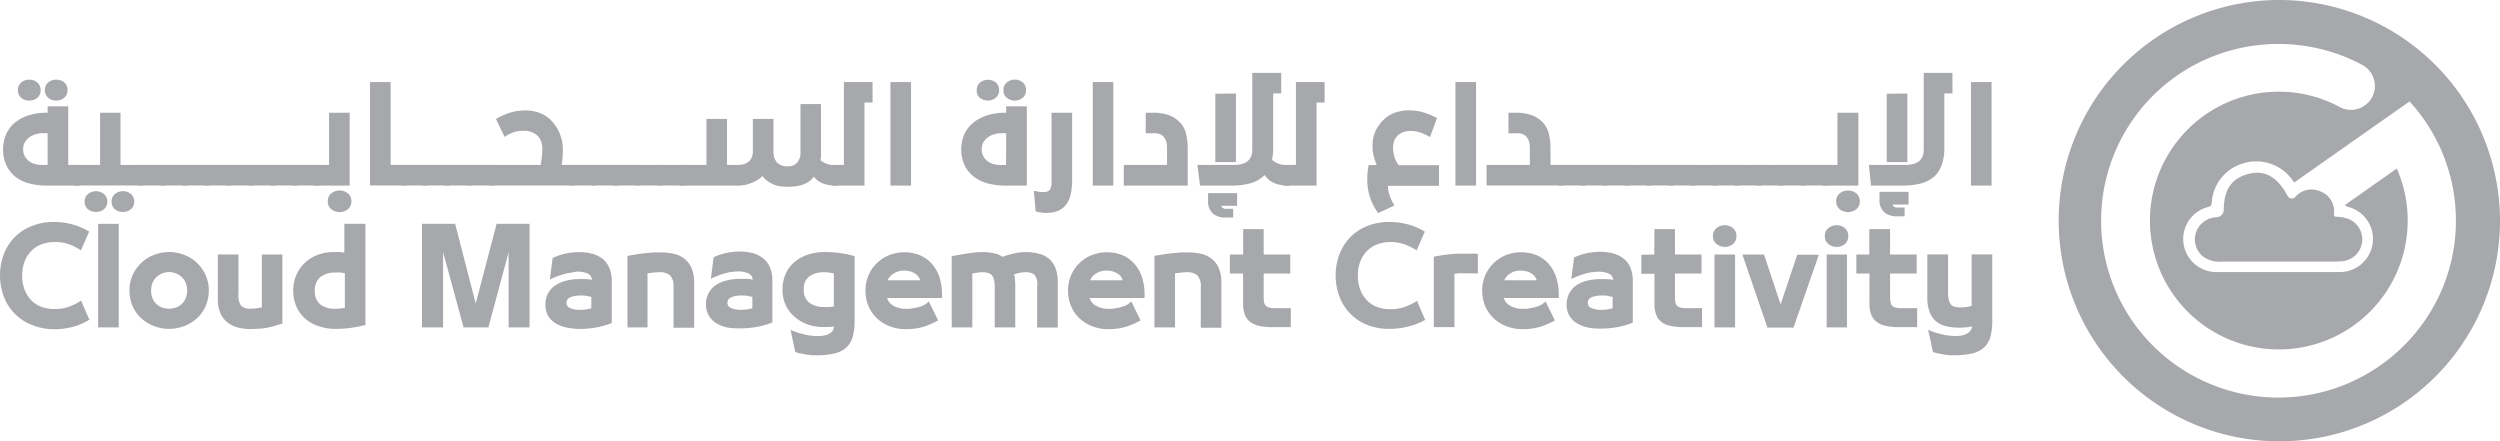 <svg xmlns="http://www.w3.org/2000/svg" viewBox="0 0 394.16 69.58"><defs><style>.cls-1{fill:#a6a8ab;}</style></defs><title>logo-3</title><g id="Layer_2" data-name="Layer 2"><g id="Layer_1-2" data-name="Layer 1"><path class="cls-1" d="M12.56,29.26H7.38a11,11,0,0,1-2.78-.34,6.06,6.06,0,0,1-2.19-1.07A5.14,5.14,0,0,1,1,26.05a6.2,6.2,0,0,1-.06-4.83A5.21,5.21,0,0,1,2.27,19.4a6.59,6.59,0,0,1,2.19-1.2,9.39,9.39,0,0,1,2.92-.43h.13v-1h3.25V26h1.8ZM3.36,15.43a1.48,1.48,0,0,1-.53-1.23A1.52,1.52,0,0,1,3.35,13a1.92,1.92,0,0,1,1.26-.44A1.92,1.92,0,0,1,5.88,13,1.52,1.52,0,0,1,6.4,14.2a1.48,1.48,0,0,1-.53,1.23,1.91,1.91,0,0,1-1.26.43A1.9,1.9,0,0,1,3.36,15.43ZM7.51,21h-.8a3.9,3.9,0,0,0-1.12.17,3.62,3.62,0,0,0-1,.5,2.66,2.66,0,0,0-.68.78,2.17,2.17,0,0,0-.26,1.07,2.32,2.32,0,0,0,.24,1.08,2.38,2.38,0,0,0,.64.77,2.73,2.73,0,0,0,.93.48A3.6,3.6,0,0,0,6.57,26h.94Zm.1-5.58a1.48,1.48,0,0,1-.53-1.23A1.49,1.49,0,0,1,7.6,13a1.92,1.92,0,0,1,1.26-.44,1.91,1.91,0,0,1,1.28.44,1.54,1.54,0,0,1,.5,1.19,1.48,1.48,0,0,1-.52,1.23,1.93,1.93,0,0,1-1.26.43A1.9,1.9,0,0,1,7.61,15.43Z"/><path class="cls-1" d="M15.78,26V17.77H19V26h3.61v3.24H11.68V26Zm-1.89,7a1.44,1.44,0,0,1-.54-1.22,1.49,1.49,0,0,1,.52-1.19,2,2,0,0,1,2.52,0,1.49,1.49,0,0,1,.52,1.19A1.44,1.44,0,0,1,16.37,33a2,2,0,0,1-1.24.42A1.94,1.94,0,0,1,13.89,33Zm4.24,0a1.46,1.46,0,0,1-.53-1.22,1.49,1.49,0,0,1,.52-1.19,2,2,0,0,1,2.53,0,1.51,1.51,0,0,1,.51,1.19A1.44,1.44,0,0,1,20.62,33a2,2,0,0,1-1.24.42A2,2,0,0,1,18.13,33Z"/><path class="cls-1" d="M26.09,26v3.24H21.73V26Z"/><path class="cls-1" d="M29.56,26v3.24H25.19V26Z"/><path class="cls-1" d="M33,26v3.24H28.66V26Z"/><path class="cls-1" d="M36.49,26v3.24H32.12V26Z"/><path class="cls-1" d="M40,26v3.24H35.59V26Z"/><path class="cls-1" d="M43.42,26v3.24H39.05V26Z"/><path class="cls-1" d="M46.88,26v3.24H42.52V26Z"/><path class="cls-1" d="M50.35,26v3.24H46V26Z"/><path class="cls-1" d="M51.88,26V17.77h3.25V29.26H49.45V26Zm.37,7a1.5,1.5,0,0,1-.57-1.27,1.54,1.54,0,0,1,.54-1.23,2.09,2.09,0,0,1,2.64,0,1.54,1.54,0,0,1,.54,1.23A1.5,1.5,0,0,1,54.83,33a2.11,2.11,0,0,1-2.58,0Z"/><path class="cls-1" d="M61.59,12.94V26h2.5v3.24H58.34V12.94Z"/><path class="cls-1" d="M67.56,26v3.24H63.19V26Z"/><path class="cls-1" d="M71,26v3.24H66.66V26Z"/><path class="cls-1" d="M74.49,26v3.24H70.12V26Z"/><path class="cls-1" d="M78,26v3.24H73.59V26Z"/><path class="cls-1" d="M85.24,26c.06-.28.12-.68.18-1.18a11.44,11.44,0,0,0,.09-1.35,3.78,3.78,0,0,0-.2-1.17,2.21,2.21,0,0,0-.68-1,3.11,3.11,0,0,0-2.13-.68,5.22,5.22,0,0,0-1.36.17,6.65,6.65,0,0,0-1.58.8l-1.37-2.84a11.81,11.81,0,0,1,2.28-1,8.06,8.06,0,0,1,2.36-.34,6.26,6.26,0,0,1,2.29.41A4.93,4.93,0,0,1,86.9,19a6.3,6.3,0,0,1,1.33,2,6.8,6.8,0,0,1,.51,2.72A11.78,11.78,0,0,1,88.67,25c0,.43-.09.76-.12,1h2v3.24H77.05V26Z"/><path class="cls-1" d="M94.09,26v3.24H89.72V26Z"/><path class="cls-1" d="M97.55,26v3.24H93.19V26Z"/><path class="cls-1" d="M101,26v3.24H96.65V26Z"/><path class="cls-1" d="M104.48,26v3.24h-4.36V26Z"/><path class="cls-1" d="M108,26v3.24h-4.37V26Z"/><path class="cls-1" d="M122.5,25.62a2.19,2.19,0,0,0,1.62.6,2,2,0,0,0,1.58-.59,2.38,2.38,0,0,0,.51-1.62v-7.6h3.23v7.25c0,.33,0,.63,0,.92s-.06.52-.08.7a3.77,3.77,0,0,0,2.72.74v3.24a7.7,7.7,0,0,1-1.71-.15,3.66,3.66,0,0,1-1.06-.4,3.12,3.12,0,0,1-.74-.56l-.27-.3c-.72,1.07-2.1,1.6-4.15,1.6a9.2,9.2,0,0,1-1.17-.08,4.42,4.42,0,0,1-1.11-.33,4.18,4.18,0,0,1-1-.61,2.68,2.68,0,0,1-.65-.69,4.77,4.77,0,0,1-1.61,1.05,5.55,5.55,0,0,1-2.24.47h-9.26V26h4.27V18.75h3.24V26h1.75a3.32,3.32,0,0,0,.81-.1,1.89,1.89,0,0,0,.76-.35,1.77,1.77,0,0,0,.55-.66,2.34,2.34,0,0,0,.21-1.07V18.75h3.25v5A2.64,2.64,0,0,0,122.5,25.62Z"/><path class="cls-1" d="M133.05,26V12.94h4.52v3.23H136.3V29.26h-5.17V26Z"/><path class="cls-1" d="M143.64,12.94V29.26h-3.25V12.94Z"/><path class="cls-1" d="M155.73,28.92a6.06,6.06,0,0,1-2.19-1.07,5,5,0,0,1-1.46-1.8,6.09,6.09,0,0,1-.06-4.83,5.06,5.06,0,0,1,1.37-1.82,6.59,6.59,0,0,1,2.19-1.2,9.48,9.48,0,0,1,2.92-.43h.14v-1h3.25V29.26H158.5A11,11,0,0,1,155.73,28.92Zm-1.24-13.49A1.46,1.46,0,0,1,154,14.2a1.49,1.49,0,0,1,.52-1.19A2,2,0,0,1,157,13a1.49,1.49,0,0,1,.52,1.19,1.46,1.46,0,0,1-.53,1.23,2,2,0,0,1-2.5,0ZM158.64,21h-.81a3.83,3.83,0,0,0-1.11.17,3.48,3.48,0,0,0-1,.5,2.7,2.7,0,0,0-.69.78,2.28,2.28,0,0,0-.25,1.07,2.32,2.32,0,0,0,.24,1.08,2.23,2.23,0,0,0,.63.77,2.93,2.93,0,0,0,.93.48,3.66,3.66,0,0,0,1.1.16h.94Zm.1-5.58a1.46,1.46,0,0,1-.53-1.23,1.49,1.49,0,0,1,.52-1.19,2,2,0,0,1,2.53,0,1.51,1.51,0,0,1,.51,1.19,1.48,1.48,0,0,1-.53,1.23,2,2,0,0,1-2.5,0Z"/><path class="cls-1" d="M164.1,33.5a3.85,3.85,0,0,1-.82-.19L163,30.06a8.19,8.19,0,0,0,1,.21,3.69,3.69,0,0,0,.58,0,1.11,1.11,0,0,0,.95-.36,2.28,2.28,0,0,0,.26-1.3V17.77h3.25V28.26a10.69,10.69,0,0,1-.22,2.34,4.16,4.16,0,0,1-.74,1.66,2.94,2.94,0,0,1-1.31,1,5.18,5.18,0,0,1-1.9.31A7,7,0,0,1,164.1,33.5Z"/><path class="cls-1" d="M175.53,12.94V29.26h-3.24V12.94Z"/><path class="cls-1" d="M184,26V23.29a3.25,3.25,0,0,0-.12-.94,1.85,1.85,0,0,0-.35-.7,1.52,1.52,0,0,0-.6-.47,2.25,2.25,0,0,0-.87-.17h-1.42V17.77h1.15a7.47,7.47,0,0,1,2.42.36,4.59,4.59,0,0,1,1.83,1.18A3.92,3.92,0,0,1,187,21.1a9.9,9.9,0,0,1,.26,2.31v5.85H177.18V26Z"/><path class="cls-1" d="M194.66,26a4.28,4.28,0,0,0,1.16-.15,2.92,2.92,0,0,0,.9-.45,2.18,2.18,0,0,0,.53-.73,2.76,2.76,0,0,0,.19-1.11V11.49H202v3.24h-1.27v8.76a7.05,7.05,0,0,1-.19,1.71,3.65,3.65,0,0,0,2.8.82v3.24a6.71,6.71,0,0,1-1.84-.19,4.21,4.21,0,0,1-1.11-.47,2.78,2.78,0,0,1-.73-.66,3.77,3.77,0,0,0-.28-.34s0,0-.2.2A5.2,5.2,0,0,1,197,28.93a11.43,11.43,0,0,1-2.89.33h-4.91L188.79,26Zm-3.45,7.64a2.56,2.56,0,0,1-.74-2.06V30.45h4.58v2h-2.5a.47.47,0,0,0,.16.29.89.89,0,0,0,.64.18h1.08v1.38h-1.24A3,3,0,0,1,191.21,33.66Zm3.65-18.89V25.55h-3.25V14.77Z"/><path class="cls-1" d="M204.32,26V12.94h4.52v3.23h-1.27V29.26H202.4V26Z"/><path class="cls-1" d="M216,31.12a9.08,9.08,0,0,1-.43-2.88,11.14,11.14,0,0,1,.22-2.22h1.27a10.2,10.2,0,0,1-.41-1.18,6.26,6.26,0,0,1-.25-1.82,5.53,5.53,0,0,1,.57-2.57,6.1,6.1,0,0,1,1.48-1.84,5.1,5.1,0,0,1,1.67-.91,6.82,6.82,0,0,1,2.05-.3,7.87,7.87,0,0,1,2.15.29,12.66,12.66,0,0,1,2.24.92l-1.1,3a8.71,8.71,0,0,0-1.59-.73,4.63,4.63,0,0,0-1.37-.23,3,3,0,0,0-2,.6,2.36,2.36,0,0,0-.67.91,3,3,0,0,0-.19,1.1,4.73,4.73,0,0,0,.25,1.61,3.59,3.59,0,0,0,.65,1.18h6.34v3.24h-8.05v0a4.7,4.7,0,0,0,.21,1.37,8.48,8.48,0,0,0,.81,1.75l-2.57,1.19A10,10,0,0,1,216,31.12Z"/><path class="cls-1" d="M232.72,12.94V29.26h-3.25V12.94Z"/><path class="cls-1" d="M241.2,26V23.29a3.25,3.25,0,0,0-.12-.94,1.85,1.85,0,0,0-.35-.7,1.49,1.49,0,0,0-.61-.47,2.16,2.16,0,0,0-.86-.17h-1.43V17.77H239a7.47,7.47,0,0,1,2.42.36,4.66,4.66,0,0,1,1.83,1.18,4,4,0,0,1,.95,1.79,9.9,9.9,0,0,1,.26,2.31V26h2.12v3.24h-12.2V26Z"/><path class="cls-1" d="M250.05,26v3.24h-4.37V26Z"/><path class="cls-1" d="M253.52,26v3.24h-4.37V26Z"/><path class="cls-1" d="M257,26v3.24h-4.36V26Z"/><path class="cls-1" d="M260.45,26v3.24h-4.37V26Z"/><path class="cls-1" d="M263.91,26v3.24h-4.36V26Z"/><path class="cls-1" d="M267.38,26v3.24H263V26Z"/><path class="cls-1" d="M270.84,26v3.24h-4.36V26Z"/><path class="cls-1" d="M274.31,26v3.24h-4.37V26Z"/><path class="cls-1" d="M277.77,26v3.24h-4.36V26Z"/><path class="cls-1" d="M281.24,26v3.24h-4.37V26Z"/><path class="cls-1" d="M284.7,26v3.24h-4.36V26Z"/><path class="cls-1" d="M288.17,26v3.24H283.8V26Z"/><path class="cls-1" d="M289.7,26V17.77H293V29.26h-5.68V26Zm.37,7a1.5,1.5,0,0,1-.57-1.27,1.54,1.54,0,0,1,.54-1.23,2.09,2.09,0,0,1,2.64,0,1.54,1.54,0,0,1,.54,1.23,1.5,1.5,0,0,1-.57,1.27,2.11,2.11,0,0,1-2.58,0Z"/><path class="cls-1" d="M300.52,26a4.23,4.23,0,0,0,1.16-.15,2.92,2.92,0,0,0,.9-.45,2.18,2.18,0,0,0,.53-.73,2.76,2.76,0,0,0,.19-1.11V11.49h4.53v3.24h-1.28v8.76a7.55,7.55,0,0,1-.38,2.41A4.52,4.52,0,0,1,305,27.8a5.24,5.24,0,0,1-2.17,1.13,11.4,11.4,0,0,1-2.88.33H295L294.65,26Zm-3.45,7.44a2.54,2.54,0,0,1-.74-2.06V30.25h4.58v2h-2.5a.47.47,0,0,0,.17.3.9.9,0,0,0,.63.17h1.08v1.39h-1.24A3,3,0,0,1,297.07,33.46Zm3.65-18.69V25.55h-3.25V14.77Z"/><path class="cls-1" d="M314,12.94V29.26h-3.25V12.94Z"/><path class="cls-1" d="M6.64,38.49a4.3,4.3,0,0,0-1.62,1,4.6,4.6,0,0,0-1.1,1.64,5.88,5.88,0,0,0-.42,2.33,6,6,0,0,0,.42,2.33A4.92,4.92,0,0,0,5,47.41a4.3,4.3,0,0,0,1.62,1,6,6,0,0,0,2,.31,6.81,6.81,0,0,0,2.11-.31,9.82,9.82,0,0,0,2.06-1l1.3,3a9.79,9.79,0,0,1-2.64,1.13,11.28,11.28,0,0,1-2.94.37A9.34,9.34,0,0,1,5,51.22,7.7,7.7,0,0,1,.6,46.76a9.57,9.57,0,0,1,0-6.67,7.8,7.8,0,0,1,1.7-2.68A7.7,7.7,0,0,1,5,35.64,9.15,9.15,0,0,1,8.48,35a11.28,11.28,0,0,1,2.94.38,10.49,10.49,0,0,1,2.64,1.14l-1.3,2.95a9.49,9.49,0,0,0-2-1,6.88,6.88,0,0,0-2.12-.31A6,6,0,0,0,6.64,38.49Z"/><path class="cls-1" d="M15.47,35.29h3.25V51.62H15.47Z"/><path class="cls-1" d="M24.21,51.38a6.39,6.39,0,0,1-2-1.26,5.83,5.83,0,0,1-1.32-1.91,6.05,6.05,0,0,1-.48-2.4,5.85,5.85,0,0,1,.48-2.38,6.09,6.09,0,0,1,1.32-1.92,6,6,0,0,1,2-1.3,6.65,6.65,0,0,1,4.91,0,6,6,0,0,1,2,1.3,6.09,6.09,0,0,1,1.32,1.92,5.85,5.85,0,0,1,.48,2.38,6.05,6.05,0,0,1-.48,2.4,5.83,5.83,0,0,1-1.32,1.91,6.39,6.39,0,0,1-2,1.26,6.65,6.65,0,0,1-4.91,0Zm3.64-2.93a2.66,2.66,0,0,0,.89-.61,2.47,2.47,0,0,0,.57-.9,3.24,3.24,0,0,0,.2-1.13,3.29,3.29,0,0,0-.2-1.14,2.47,2.47,0,0,0-.57-.9,2.84,2.84,0,0,0-.89-.62,2.9,2.9,0,0,0-3.26.62,2.47,2.47,0,0,0-.57.9,3.29,3.29,0,0,0-.19,1.14A3.23,3.23,0,0,0,24,46.94a2.47,2.47,0,0,0,.57.9,2.77,2.77,0,0,0,.89.61,3.3,3.3,0,0,0,2.37,0Z"/><path class="cls-1" d="M44.52,40.13V51c-.51.17-1,.31-1.32.41a10.92,10.92,0,0,1-1.13.27,10.55,10.55,0,0,1-1.18.15c-.41,0-.86.05-1.34.05a8.94,8.94,0,0,1-2-.23,4.39,4.39,0,0,1-1.67-.8,3.87,3.87,0,0,1-1.13-1.47,5.75,5.75,0,0,1-.4-2.26v-7h3.25v6.18A2.87,2.87,0,0,0,38,48.19a2,2,0,0,0,1.48.48,7.59,7.59,0,0,0,.92-.06,6.42,6.42,0,0,0,.88-.15V40.13Z"/><path class="cls-1" d="M57.62,35.29V51.23a17.78,17.78,0,0,1-4.68.62,8,8,0,0,1-2.81-.46A6.08,6.08,0,0,1,48,50.13a5.32,5.32,0,0,1-1.32-1.92,6.23,6.23,0,0,1-.45-2.38,6.06,6.06,0,0,1,.46-2.39A5.45,5.45,0,0,1,48,41.51a6,6,0,0,1,2-1.3,7.26,7.26,0,0,1,2.65-.47c.26,0,.55,0,.87,0l.77.08V35.29ZM50.5,48a3.81,3.81,0,0,0,2.42.68,7.07,7.07,0,0,0,1.45-.15V43.09a5.44,5.44,0,0,0-.69-.12,6.91,6.91,0,0,0-.76,0,3.76,3.76,0,0,0-2.41.71,2.69,2.69,0,0,0-.88,2.2A2.59,2.59,0,0,0,50.5,48Z"/><path class="cls-1" d="M69.86,39.76V51.62H66.53V35.29h5.23L75,47.85l3.3-12.56h5.19V51.62H80.19V39.78L77,51.62H73.09Z"/><path class="cls-1" d="M89.39,51.65A5.63,5.63,0,0,1,87.65,51a3.62,3.62,0,0,1-1.23-1.2A3.42,3.42,0,0,1,86,48a3.49,3.49,0,0,1,1.55-3,5.16,5.16,0,0,1,1.7-.74A8.49,8.49,0,0,1,91.34,44l1,0a9.67,9.67,0,0,1,1,.11,1.24,1.24,0,0,0-.72-1,4.09,4.09,0,0,0-1.69-.28A6.11,6.11,0,0,0,90,43c-.32,0-.66.12-1,.2a10.37,10.37,0,0,0-1,.31,14,14,0,0,0-1.31.56l.44-3.39A9.5,9.5,0,0,1,89.06,40a10.23,10.23,0,0,1,2.26-.25,8.13,8.13,0,0,1,2,.24,4.68,4.68,0,0,1,1.65.79,3.68,3.68,0,0,1,1.09,1.44,5.26,5.26,0,0,1,.39,2.13v6.58a13.24,13.24,0,0,1-2.51.71,14.69,14.69,0,0,1-2.54.22A10.53,10.53,0,0,1,89.39,51.65Zm3.17-5a7.75,7.75,0,0,0-.93-.06,6.86,6.86,0,0,0-.94.06,3.12,3.12,0,0,0-.74.21,1.1,1.1,0,0,0-.47.35.84.84,0,0,0-.16.53.87.87,0,0,0,.6.84,3.75,3.75,0,0,0,1.55.27,6.85,6.85,0,0,0,1-.08,5.6,5.6,0,0,0,.76-.16V46.8C93.12,46.77,92.89,46.74,92.56,46.69Z"/><path class="cls-1" d="M100.48,40.08c.46-.07.91-.13,1.35-.17l1.25-.12c.39,0,.75,0,1.06,0a9.53,9.53,0,0,1,2,.21,4.14,4.14,0,0,1,1.71.75,3.64,3.64,0,0,1,1.16,1.47,5.48,5.48,0,0,1,.43,2.33v7.12h-3.25V45.28a2.48,2.48,0,0,0-.54-1.87,2.43,2.43,0,0,0-1.67-.49,8.34,8.34,0,0,0-1,.06l-.89.11v8.53H98.93V40.34Z"/><path class="cls-1" d="M114.76,51.65A5.63,5.63,0,0,1,113,51a3.71,3.71,0,0,1-1.23-1.2,3.42,3.42,0,0,1-.46-1.84,3.52,3.52,0,0,1,1.54-3,5.16,5.16,0,0,1,1.7-.74,8.55,8.55,0,0,1,2.14-.25l1,0c.36,0,.7.06,1,.11a1.23,1.23,0,0,0-.73-1,4,4,0,0,0-1.68-.28,5.88,5.88,0,0,0-.9.08c-.33,0-.66.12-1,.2a10.37,10.37,0,0,0-1,.31,14,14,0,0,0-1.3.56l.43-3.39a9.61,9.61,0,0,1,1.88-.65,10.07,10.07,0,0,1,2.25-.25,8.27,8.27,0,0,1,2,.24,4.72,4.72,0,0,1,1.64.79,3.7,3.7,0,0,1,1.1,1.44,5.26,5.26,0,0,1,.39,2.13v6.58a13.13,13.13,0,0,1-2.52.71,14.58,14.58,0,0,1-2.53.22A10.56,10.56,0,0,1,114.76,51.65Zm3.17-5a7.75,7.75,0,0,0-.93-.06,6.86,6.86,0,0,0-.94.06,3.43,3.43,0,0,0-.74.21,1.1,1.1,0,0,0-.47.35.9.9,0,0,0-.16.53.87.87,0,0,0,.6.84,3.83,3.83,0,0,0,1.56.27,6.83,6.83,0,0,0,1-.08,5.82,5.82,0,0,0,.77-.16V46.8C118.49,46.77,118.27,46.74,117.93,46.69Z"/><path class="cls-1" d="M123.82,43.3a5.14,5.14,0,0,1,1.32-1.87,6.2,6.2,0,0,1,2.11-1.24,8.24,8.24,0,0,1,2.81-.45,17.28,17.28,0,0,1,4.68.64V50.53a9.76,9.76,0,0,1-.29,2.54,3.65,3.65,0,0,1-1,1.71,4.2,4.2,0,0,1-1.86.94,11.81,11.81,0,0,1-2.82.29c-.23,0-.49,0-.77,0l-.85-.11-.86-.16a8.28,8.28,0,0,1-.91-.24L124.64,52a13.72,13.72,0,0,0,1.33.51l1,.25a7.35,7.35,0,0,0,1,.17,7.22,7.22,0,0,0,.88.06,6,6,0,0,0,1.09-.09,2.67,2.67,0,0,0,.84-.31,1.52,1.52,0,0,0,.52-.48,1.37,1.37,0,0,0,.17-.7v.06a5.27,5.27,0,0,1-.77.09l-.87,0a7.26,7.26,0,0,1-2.65-.46,6.41,6.41,0,0,1-2-1.25A5.14,5.14,0,0,1,123.83,48a5.9,5.9,0,0,1-.46-2.35A6.07,6.07,0,0,1,123.82,43.3Zm7-.31a4.56,4.56,0,0,0-.8-.07,4,4,0,0,0-2.42.65,2.44,2.44,0,0,0-.87,2.08,2.46,2.46,0,0,0,.87,2.08,3.89,3.89,0,0,0,2.42.67,6.91,6.91,0,0,0,.76,0c.26,0,.5-.07.69-.11V43.09Z"/><path class="cls-1" d="M144,48.59a7.58,7.58,0,0,0,.88-.19,4.94,4.94,0,0,0,.77-.28,3.41,3.41,0,0,0,.79-.6l1.47,3a12.87,12.87,0,0,1-2.3,1,9.52,9.52,0,0,1-2.85.37,6.67,6.67,0,0,1-2.51-.46,6,6,0,0,1-2-1.26,5.59,5.59,0,0,1-1.32-1.92,6.34,6.34,0,0,1,0-4.84,5.88,5.88,0,0,1,1.32-1.92,6,6,0,0,1,1.93-1.26,6.57,6.57,0,0,1,4.83,0,5.33,5.33,0,0,1,1.92,1.37,6.22,6.22,0,0,1,1.22,2.21,9.38,9.38,0,0,1,.36,3.17h-8.65a2,2,0,0,0,1,1.22,3.8,3.8,0,0,0,2,.49h.29A4.54,4.54,0,0,0,144,48.59Zm-3.21-5.4a2.17,2.17,0,0,0-.83,1h5.11a1.8,1.8,0,0,0-.82-1.07,3.09,3.09,0,0,0-1.73-.45A2.78,2.78,0,0,0,140.8,43.19Z"/><path class="cls-1" d="M163.17,43.39a2,2,0,0,0-1.47-.47,5,5,0,0,0-1,.11,3.51,3.51,0,0,0-.88.28c.12.22.18.34.19.37s0,.14,0,.34l.06.62c0,.2,0,.39,0,.54v6.44h-3.24V45.26a4.81,4.81,0,0,0-.12-1.18,1.58,1.58,0,0,0-.35-.7,1.17,1.17,0,0,0-.59-.35,3.46,3.46,0,0,0-.92-.11,4.12,4.12,0,0,0-.81.08l-.74.11v8.51h-3.25V40.38c1-.18,1.94-.33,2.75-.45a13.54,13.54,0,0,1,2.09-.19,8.38,8.38,0,0,1,1.79.19,3.07,3.07,0,0,1,1.36.57,13.34,13.34,0,0,1,1.78-.53,8.52,8.52,0,0,1,3.85,0,3.78,3.78,0,0,1,1.62.75,3.59,3.59,0,0,1,1.09,1.47,6,6,0,0,1,.39,2.33v7.12h-3.25V45.26A2.77,2.77,0,0,0,163.17,43.39Z"/><path class="cls-1" d="M175.93,48.59a8.06,8.06,0,0,0,.88-.19,4.82,4.82,0,0,0,.76-.28,3.22,3.22,0,0,0,.79-.6l1.47,3a12.57,12.57,0,0,1-2.3,1,9.52,9.52,0,0,1-2.85.37,6.62,6.62,0,0,1-2.5-.46,6.12,6.12,0,0,1-2-1.26,5.59,5.59,0,0,1-1.32-1.92,6.22,6.22,0,0,1-.47-2.4,6.07,6.07,0,0,1,.48-2.44,5.89,5.89,0,0,1,3.25-3.18,6.54,6.54,0,0,1,4.82,0,5.16,5.16,0,0,1,1.92,1.37,6.09,6.09,0,0,1,1.23,2.21,9.38,9.38,0,0,1,.36,3.17h-8.65a1.94,1.94,0,0,0,1,1.22,3.8,3.8,0,0,0,2,.49h.29A4.57,4.57,0,0,0,175.93,48.59Zm-3.21-5.4a2.14,2.14,0,0,0-.84,1H177a1.76,1.76,0,0,0-.82-1.07,3.08,3.08,0,0,0-1.72-.45A2.78,2.78,0,0,0,172.72,43.19Z"/><path class="cls-1" d="M183.61,40.08c.46-.07.91-.13,1.35-.17l1.25-.12c.4,0,.75,0,1.06,0a9.69,9.69,0,0,1,2,.21,4.16,4.16,0,0,1,1.7.75,3.75,3.75,0,0,1,1.17,1.47,5.64,5.64,0,0,1,.43,2.33v7.12h-3.25V45.28a2.48,2.48,0,0,0-.55-1.87,2.43,2.43,0,0,0-1.67-.49,8.18,8.18,0,0,0-.94.06l-.9.11v8.53h-3.25V40.34Z"/><path class="cls-1" d="M196,40.13v-4h3.24v4h4.19v3h-4.19V46.9a3.3,3.3,0,0,0,.09.85,1,1,0,0,0,.27.48,1.11,1.11,0,0,0,.51.26,3.26,3.26,0,0,0,.84.09h2.56v3H200.6a9.44,9.44,0,0,1-2-.19,3.64,3.64,0,0,1-1.47-.63,2.55,2.55,0,0,1-.87-1.17,5,5,0,0,1-.27-1.76v-4.7h-2.08v-3Z"/><path class="cls-1" d="M217.23,38.49a4.38,4.38,0,0,0-1.62,1,4.6,4.6,0,0,0-1.1,1.64,5.88,5.88,0,0,0-.42,2.33,6,6,0,0,0,.42,2.33,4.92,4.92,0,0,0,1.1,1.65,4.38,4.38,0,0,0,1.62,1,6,6,0,0,0,2,.31,6.81,6.81,0,0,0,2.11-.31,9.87,9.87,0,0,0,2.07-1l1.29,3A9.79,9.79,0,0,1,222,51.48a11.28,11.28,0,0,1-2.94.37,9.34,9.34,0,0,1-3.51-.63,7.72,7.72,0,0,1-2.67-1.78,7.86,7.86,0,0,1-1.7-2.68,9.57,9.57,0,0,1,0-6.67,8,8,0,0,1,1.7-2.68,7.7,7.7,0,0,1,2.67-1.77,9.15,9.15,0,0,1,3.51-.64,11.28,11.28,0,0,1,2.94.38,10.49,10.49,0,0,1,2.64,1.14l-1.29,2.95a9.77,9.77,0,0,0-2.06-1,6.88,6.88,0,0,0-2.12-.31A6,6,0,0,0,217.23,38.49Z"/><path class="cls-1" d="M231.15,43.08h-.45l-.62,0-.9.11c-.38.05-.34,0,.13-.15v8.54h-3.25V40.46l1.31-.22,1.16-.15,1.13-.1,1,0H233v3.12Z"/><path class="cls-1" d="M241.24,48.59a7.58,7.58,0,0,0,.88-.19,4.94,4.94,0,0,0,.77-.28,3.41,3.41,0,0,0,.79-.6l1.47,3a12.87,12.87,0,0,1-2.3,1,9.52,9.52,0,0,1-2.85.37,6.67,6.67,0,0,1-2.51-.46,6,6,0,0,1-2-1.26,5.75,5.75,0,0,1-1.33-1.92,6.22,6.22,0,0,1-.47-2.4,6.07,6.07,0,0,1,.48-2.44,5.88,5.88,0,0,1,1.32-1.92,6,6,0,0,1,1.93-1.26,6.57,6.57,0,0,1,4.83,0,5.33,5.33,0,0,1,1.92,1.37,6.22,6.22,0,0,1,1.22,2.21,9.38,9.38,0,0,1,.36,3.17H237.1a2,2,0,0,0,1,1.22,3.78,3.78,0,0,0,2,.49h.29A4.54,4.54,0,0,0,241.24,48.59ZM238,43.19a2.17,2.17,0,0,0-.83,1h5.11a1.8,1.8,0,0,0-.82-1.07,3.11,3.11,0,0,0-1.73-.45A2.78,2.78,0,0,0,238,43.19Z"/><path class="cls-1" d="M250.4,51.65a5.63,5.63,0,0,1-1.74-.66,3.59,3.59,0,0,1-1.22-1.2A3.33,3.33,0,0,1,247,48a3.6,3.6,0,0,1,.41-1.73A3.5,3.5,0,0,1,248.51,45a5.21,5.21,0,0,1,1.71-.74,8.41,8.41,0,0,1,2.13-.25l1,0a10,10,0,0,1,1,.11,1.23,1.23,0,0,0-.73-1,4,4,0,0,0-1.68-.28,6.11,6.11,0,0,0-.9.08c-.33,0-.66.12-1,.2a10.37,10.37,0,0,0-1,.31,14,14,0,0,0-1.3.56l.43-3.39a9.85,9.85,0,0,1,1.88-.65,10.2,10.2,0,0,1,2.25-.25,8.27,8.27,0,0,1,2,.24,4.72,4.72,0,0,1,1.64.79,3.7,3.7,0,0,1,1.1,1.44,5.26,5.26,0,0,1,.39,2.13v6.58a13.13,13.13,0,0,1-2.52.71,14.58,14.58,0,0,1-2.53.22A10.56,10.56,0,0,1,250.4,51.65Zm3.17-5a7.72,7.72,0,0,0-.92-.06,6.76,6.76,0,0,0-.94.06,3.36,3.36,0,0,0-.75.21,1.16,1.16,0,0,0-.47.35.9.9,0,0,0-.15.53.86.86,0,0,0,.59.84,3.83,3.83,0,0,0,1.56.27,7,7,0,0,0,1-.08,5.6,5.6,0,0,0,.76-.16V46.8C254.13,46.77,253.91,46.74,253.57,46.69Z"/><path class="cls-1" d="M260.83,40.13v-4h3.25v4h4.19v3h-4.19V46.9a3.3,3.3,0,0,0,.09.85,1.09,1.09,0,0,0,.26.48,1.22,1.22,0,0,0,.51.26,3.26,3.26,0,0,0,.84.09h2.57v3h-2.86a9.54,9.54,0,0,1-2.05-.19A3.54,3.54,0,0,1,262,50.8a2.64,2.64,0,0,1-.88-1.17,5,5,0,0,1-.27-1.76v-4.7h-2.07v-3Z"/><path class="cls-1" d="M270.64,38.48a1.51,1.51,0,0,1-.57-1.27,1.54,1.54,0,0,1,.54-1.23,2,2,0,0,1,1.32-.47,1.91,1.91,0,0,1,1.31.47,1.54,1.54,0,0,1,.53,1.23,1.57,1.57,0,0,1-.52,1.24,1.84,1.84,0,0,1-1.32.47A2,2,0,0,1,270.64,38.48Zm2.92,1.65V51.62h-3.25V40.13Z"/><path class="cls-1" d="M274.71,40.13h3.41L280.74,48l2.62-7.84h3.41l-4,11.49h-4.11Z"/><path class="cls-1" d="M288.28,38.48a1.51,1.51,0,0,1-.57-1.27,1.54,1.54,0,0,1,.54-1.23,2,2,0,0,1,1.32-.47,1.91,1.91,0,0,1,1.31.47,1.54,1.54,0,0,1,.53,1.23,1.57,1.57,0,0,1-.52,1.24,1.84,1.84,0,0,1-1.32.47A2,2,0,0,1,288.28,38.48Zm2.92,1.65V51.62H288V40.13Z"/><path class="cls-1" d="M294.72,40.13v-4H298v4h4.19v3H298V46.9a3.3,3.3,0,0,0,.09.85,1.09,1.09,0,0,0,.26.48,1.22,1.22,0,0,0,.51.26,3.26,3.26,0,0,0,.84.09h2.57v3h-2.86a9.54,9.54,0,0,1-2.05-.19,3.54,3.54,0,0,1-1.46-.63,2.64,2.64,0,0,1-.88-1.17,5,5,0,0,1-.27-1.76v-4.7h-2.07v-3Z"/><path class="cls-1" d="M305.35,52.5l1,.25a7.61,7.61,0,0,0,1,.17,7.22,7.22,0,0,0,.88.06,6.2,6.2,0,0,0,1.1-.09,2.71,2.71,0,0,0,.83-.31,1.52,1.52,0,0,0,.52-.48l.17-.29.12-.35a10.26,10.26,0,0,1-2.05.2,9.12,9.12,0,0,1-2-.21,3.9,3.9,0,0,1-1.62-.75,3.43,3.43,0,0,1-1.05-1.47,6.27,6.27,0,0,1-.38-2.33V40.11h3.27v6a4.81,4.81,0,0,0,.12,1.18,1.88,1.88,0,0,0,.33.71,1.2,1.2,0,0,0,.58.36,3.22,3.22,0,0,0,.89.11,7.31,7.31,0,0,0,.91-.06,5.6,5.6,0,0,0,.89-.18V40.11h3.25V50.53a9.34,9.34,0,0,1-.29,2.54,3.65,3.65,0,0,1-1,1.71,4.2,4.2,0,0,1-1.86.94,11.81,11.81,0,0,1-2.82.29c-.23,0-.49,0-.77,0l-.85-.11-.85-.16a7.73,7.73,0,0,1-.91-.24L304,52C304.58,52.23,305,52.4,305.35,52.5Z"/><path class="cls-1" d="M369.44,34.27c-.4-.06-.81-.08-1.19-.11A.25.25,0,0,1,368,34v0c0-.12,0-.24,0-.35v-.1a3.36,3.36,0,0,0-2.2-3.39,3.39,3.39,0,0,0-3.94.91h0a.73.73,0,0,1-1.17-.16c-.18-.33-.37-.65-.56-.94-1.55-2.36-3.37-3.13-5.63-2.55-2.64.68-3.88,2.44-3.89,5.67a1.18,1.18,0,0,1-1.12,1.16h0a3.54,3.54,0,0,0-3.31,2.56,3.46,3.46,0,0,0,1.27,3.71,4.45,4.45,0,0,0,2.84.73h16.38c.85,0,1.7,0,2.54-.06a3.46,3.46,0,0,0,.25-6.88ZM359.24,0a34.79,34.79,0,1,0,34.92,34.79A34.86,34.86,0,0,0,359.24,0ZM379,54.5a28,28,0,0,1-39.56,0,27.85,27.85,0,0,1,8.89-45.38,28.17,28.17,0,0,1,21.78,0c.78.33,1.54.69,2.28,1.09l.22.11a3.77,3.77,0,0,1-1.9,7,3.72,3.72,0,0,1-2-.55,20.32,20.32,0,1,0,9.17,9.8l-8.17,5.76a1,1,0,0,0,.56.3,5.22,5.22,0,0,1-1.43,10.26h-19.3a5.21,5.21,0,0,1-1.43-10.25c.39-.11.56-.22.6-.67a6.9,6.9,0,0,1,5-6.23,7,7,0,0,1,7.64,2.53l.37.5,11.93-8.39L379.9,16a27.73,27.73,0,0,1,4.29,6.19c.3.57.57,1.15.82,1.75a27.83,27.83,0,0,1,0,21.69A27.92,27.92,0,0,1,379,54.5ZM368.25,34.16A.25.25,0,0,1,368,34v0c0-.12,0-.24,0-.35v-.1a3.36,3.36,0,0,0-2.2-3.39,3.39,3.39,0,0,0-3.94.91h0a.73.73,0,0,1-1.17-.16c-.18-.33-.37-.65-.56-.94-1.55-2.36-3.37-3.13-5.63-2.55-2.64.68-3.88,2.44-3.89,5.67a1.18,1.18,0,0,1-1.12,1.16h0a3.54,3.54,0,0,0-3.31,2.56,3.46,3.46,0,0,0,1.27,3.71,4.45,4.45,0,0,0,2.84.73h16.38c.85,0,1.7,0,2.54-.06a3.46,3.46,0,0,0,.25-6.88C369,34.21,368.63,34.19,368.25,34.16Z"/></g></g></svg>